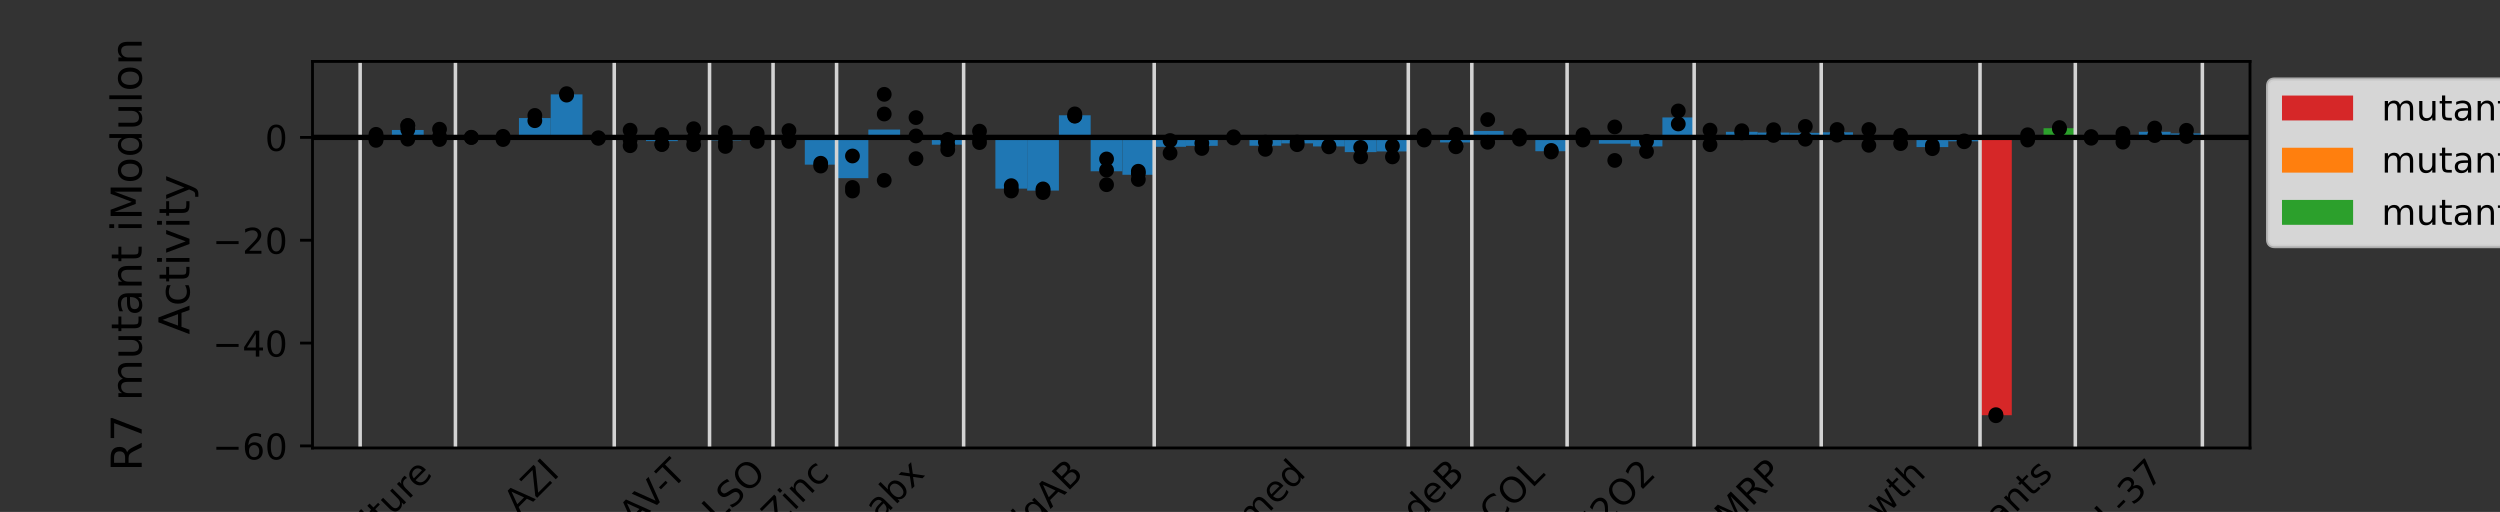 <?xml version="1.0" encoding="utf-8" standalone="no"?>
<!DOCTYPE svg PUBLIC "-//W3C//DTD SVG 1.1//EN"
  "http://www.w3.org/Graphics/SVG/1.1/DTD/svg11.dtd">
<!-- Created with matplotlib (https://matplotlib.org/) -->
<svg height="144pt" version="1.1" viewBox="0 0 703.2 144" width="703.2pt" xmlns="http://www.w3.org/2000/svg" xmlns:xlink="http://www.w3.org/1999/xlink">
 <rect x="0" y="0" width="703.2" height="144" fill="#333333" stroke="none"/>
 <defs>
  <style type="text/css">*{stroke-linecap:butt;stroke-linejoin:round;}</style>
 </defs>
 <g id="figure_1">
  <g id="patch_1">
   <path d="M 0 144 
L 703.2 144 
L 703.2 0 
L 0 0 
z
" style="fill:none;"/>
  </g>
  <g id="axes_1">
   <g id="patch_2">
    <path d="M 87.9 126 
L 632.88 126 
L 632.88 17.28 
L 87.9 17.28 
z
" style="fill:none;"/>
   </g>
   <g id="patch_3">
    <path clip-path="url(#pa590294940)" d="M 556.94 38.647 
L 565.874 38.647 
L 565.874 116.791 
L 556.94 116.791 
z
" style="fill:#d62728;"/>
   </g>
   <g id="patch_4">
    <path clip-path="url(#pa590294940)" d="M 565.874 38.647 
L 574.808 38.647 
L 574.808 38.647 
L 565.874 38.647 
z
" style="fill:#ff7f0e;"/>
   </g>
   <g id="patch_5">
    <path clip-path="url(#pa590294940)" d="M 574.808 38.647 
L 583.742 38.647 
L 583.742 36.065 
L 574.808 36.065 
z
" style="fill:#2ca02c;"/>
   </g>
   <g id="patch_6">
    <path clip-path="url(#pa590294940)" d="M 101.301 38.647 
L 110.235 38.647 
L 110.235 38.647 
L 101.301 38.647 
z
" style="fill:#1f77b4;"/>
   </g>
   <g id="patch_7">
    <path clip-path="url(#pa590294940)" d="M 110.235 38.647 
L 119.169 38.647 
L 119.169 36.559 
L 110.235 36.559 
z
" style="fill:#1f77b4;"/>
   </g>
   <g id="patch_8">
    <path clip-path="url(#pa590294940)" d="M 119.169 38.647 
L 128.103 38.647 
L 128.103 38.008 
L 119.169 38.008 
z
" style="fill:#1f77b4;"/>
   </g>
   <g id="patch_9">
    <path clip-path="url(#pa590294940)" d="M 128.103 38.647 
L 137.038 38.647 
L 137.038 38.647 
L 128.103 38.647 
z
" style="fill:#1f77b4;"/>
   </g>
   <g id="patch_10">
    <path clip-path="url(#pa590294940)" d="M 137.038 38.647 
L 145.972 38.647 
L 145.972 38.8 
L 137.038 38.8 
z
" style="fill:#1f77b4;"/>
   </g>
   <g id="patch_11">
    <path clip-path="url(#pa590294940)" d="M 145.972 38.647 
L 154.906 38.647 
L 154.906 33.208 
L 145.972 33.208 
z
" style="fill:#1f77b4;"/>
   </g>
   <g id="patch_12">
    <path clip-path="url(#pa590294940)" d="M 154.906 38.647 
L 163.84 38.647 
L 163.84 26.547 
L 154.906 26.547 
z
" style="fill:#1f77b4;"/>
   </g>
   <g id="patch_13">
    <path clip-path="url(#pa590294940)" d="M 163.84 38.647 
L 172.774 38.647 
L 172.774 38.827 
L 163.84 38.827 
z
" style="fill:#1f77b4;"/>
   </g>
   <g id="patch_14">
    <path clip-path="url(#pa590294940)" d="M 172.774 38.647 
L 181.708 38.647 
L 181.708 38.962 
L 172.774 38.962 
z
" style="fill:#1f77b4;"/>
   </g>
   <g id="patch_15">
    <path clip-path="url(#pa590294940)" d="M 181.708 38.647 
L 190.642 38.647 
L 190.642 39.693 
L 181.708 39.693 
z
" style="fill:#1f77b4;"/>
   </g>
   <g id="patch_16">
    <path clip-path="url(#pa590294940)" d="M 190.642 38.647 
L 199.576 38.647 
L 199.576 38.647 
L 190.642 38.647 
z
" style="fill:#1f77b4;"/>
   </g>
   <g id="patch_17">
    <path clip-path="url(#pa590294940)" d="M 199.576 38.647 
L 208.51 38.647 
L 208.51 39.491 
L 199.576 39.491 
z
" style="fill:#1f77b4;"/>
   </g>
   <g id="patch_18">
    <path clip-path="url(#pa590294940)" d="M 208.51 38.647 
L 217.444 38.647 
L 217.444 38.647 
L 208.51 38.647 
z
" style="fill:#1f77b4;"/>
   </g>
   <g id="patch_19">
    <path clip-path="url(#pa590294940)" d="M 217.444 38.647 
L 226.379 38.647 
L 226.379 38.647 
L 217.444 38.647 
z
" style="fill:#1f77b4;"/>
   </g>
   <g id="patch_20">
    <path clip-path="url(#pa590294940)" d="M 226.379 38.647 
L 235.313 38.647 
L 235.313 46.312 
L 226.379 46.312 
z
" style="fill:#1f77b4;"/>
   </g>
   <g id="patch_21">
    <path clip-path="url(#pa590294940)" d="M 235.313 38.647 
L 244.247 38.647 
L 244.247 50.112 
L 235.313 50.112 
z
" style="fill:#1f77b4;"/>
   </g>
   <g id="patch_22">
    <path clip-path="url(#pa590294940)" d="M 244.247 38.647 
L 253.181 38.647 
L 253.181 36.442 
L 244.247 36.442 
z
" style="fill:#1f77b4;"/>
   </g>
   <g id="patch_23">
    <path clip-path="url(#pa590294940)" d="M 253.181 38.647 
L 262.115 38.647 
L 262.115 38.647 
L 253.181 38.647 
z
" style="fill:#1f77b4;"/>
   </g>
   <g id="patch_24">
    <path clip-path="url(#pa590294940)" d="M 262.115 38.647 
L 271.049 38.647 
L 271.049 40.698 
L 262.115 40.698 
z
" style="fill:#1f77b4;"/>
   </g>
   <g id="patch_25">
    <path clip-path="url(#pa590294940)" d="M 271.049 38.647 
L 279.983 38.647 
L 279.983 38.647 
L 271.049 38.647 
z
" style="fill:#1f77b4;"/>
   </g>
   <g id="patch_26">
    <path clip-path="url(#pa590294940)" d="M 279.983 38.647 
L 288.917 38.647 
L 288.917 53.06 
L 279.983 53.06 
z
" style="fill:#1f77b4;"/>
   </g>
   <g id="patch_27">
    <path clip-path="url(#pa590294940)" d="M 288.917 38.647 
L 297.851 38.647 
L 297.851 53.605 
L 288.917 53.605 
z
" style="fill:#1f77b4;"/>
   </g>
   <g id="patch_28">
    <path clip-path="url(#pa590294940)" d="M 297.851 38.647 
L 306.785 38.647 
L 306.785 32.429 
L 297.851 32.429 
z
" style="fill:#1f77b4;"/>
   </g>
   <g id="patch_29">
    <path clip-path="url(#pa590294940)" d="M 306.785 38.647 
L 315.72 38.647 
L 315.72 48.171 
L 306.785 48.171 
z
" style="fill:#1f77b4;"/>
   </g>
   <g id="patch_30">
    <path clip-path="url(#pa590294940)" d="M 315.72 38.647 
L 324.654 38.647 
L 324.654 49.159 
L 315.72 49.159 
z
" style="fill:#1f77b4;"/>
   </g>
   <g id="patch_31">
    <path clip-path="url(#pa590294940)" d="M 324.654 38.647 
L 333.588 38.647 
L 333.588 41.29 
L 324.654 41.29 
z
" style="fill:#1f77b4;"/>
   </g>
   <g id="patch_32">
    <path clip-path="url(#pa590294940)" d="M 333.588 38.647 
L 342.522 38.647 
L 342.522 41.018 
L 333.588 41.018 
z
" style="fill:#1f77b4;"/>
   </g>
   <g id="patch_33">
    <path clip-path="url(#pa590294940)" d="M 342.522 38.647 
L 351.456 38.647 
L 351.456 38.647 
L 342.522 38.647 
z
" style="fill:#1f77b4;"/>
   </g>
   <g id="patch_34">
    <path clip-path="url(#pa590294940)" d="M 351.456 38.647 
L 360.39 38.647 
L 360.39 40.993 
L 351.456 40.993 
z
" style="fill:#1f77b4;"/>
   </g>
   <g id="patch_35">
    <path clip-path="url(#pa590294940)" d="M 360.39 38.647 
L 369.324 38.647 
L 369.324 40.326 
L 360.39 40.326 
z
" style="fill:#1f77b4;"/>
   </g>
   <g id="patch_36">
    <path clip-path="url(#pa590294940)" d="M 369.324 38.647 
L 378.258 38.647 
L 378.258 41.189 
L 369.324 41.189 
z
" style="fill:#1f77b4;"/>
   </g>
   <g id="patch_37">
    <path clip-path="url(#pa590294940)" d="M 378.258 38.647 
L 387.192 38.647 
L 387.192 42.786 
L 378.258 42.786 
z
" style="fill:#1f77b4;"/>
   </g>
   <g id="patch_38">
    <path clip-path="url(#pa590294940)" d="M 387.192 38.647 
L 396.126 38.647 
L 396.126 42.595 
L 387.192 42.595 
z
" style="fill:#1f77b4;"/>
   </g>
   <g id="patch_39">
    <path clip-path="url(#pa590294940)" d="M 396.126 38.647 
L 405.06 38.647 
L 405.06 38.647 
L 396.126 38.647 
z
" style="fill:#1f77b4;"/>
   </g>
   <g id="patch_40">
    <path clip-path="url(#pa590294940)" d="M 405.06 38.647 
L 413.995 38.647 
L 413.995 40.059 
L 405.06 40.059 
z
" style="fill:#1f77b4;"/>
   </g>
   <g id="patch_41">
    <path clip-path="url(#pa590294940)" d="M 413.995 38.647 
L 422.929 38.647 
L 422.929 36.831 
L 413.995 36.831 
z
" style="fill:#1f77b4;"/>
   </g>
   <g id="patch_42">
    <path clip-path="url(#pa590294940)" d="M 422.929 38.647 
L 431.863 38.647 
L 431.863 38.647 
L 422.929 38.647 
z
" style="fill:#1f77b4;"/>
   </g>
   <g id="patch_43">
    <path clip-path="url(#pa590294940)" d="M 431.863 38.647 
L 440.797 38.647 
L 440.797 42.534 
L 431.863 42.534 
z
" style="fill:#1f77b4;"/>
   </g>
   <g id="patch_44">
    <path clip-path="url(#pa590294940)" d="M 440.797 38.647 
L 449.731 38.647 
L 449.731 38.647 
L 440.797 38.647 
z
" style="fill:#1f77b4;"/>
   </g>
   <g id="patch_45">
    <path clip-path="url(#pa590294940)" d="M 449.731 38.647 
L 458.665 38.647 
L 458.665 40.415 
L 449.731 40.415 
z
" style="fill:#1f77b4;"/>
   </g>
   <g id="patch_46">
    <path clip-path="url(#pa590294940)" d="M 458.665 38.647 
L 467.599 38.647 
L 467.599 41.177 
L 458.665 41.177 
z
" style="fill:#1f77b4;"/>
   </g>
   <g id="patch_47">
    <path clip-path="url(#pa590294940)" d="M 467.599 38.647 
L 476.533 38.647 
L 476.533 33.036 
L 467.599 33.036 
z
" style="fill:#1f77b4;"/>
   </g>
   <g id="patch_48">
    <path clip-path="url(#pa590294940)" d="M 476.533 38.647 
L 485.467 38.647 
L 485.467 38.647 
L 476.533 38.647 
z
" style="fill:#1f77b4;"/>
   </g>
   <g id="patch_49">
    <path clip-path="url(#pa590294940)" d="M 485.467 38.647 
L 494.401 38.647 
L 494.401 37.075 
L 485.467 37.075 
z
" style="fill:#1f77b4;"/>
   </g>
   <g id="patch_50">
    <path clip-path="url(#pa590294940)" d="M 494.401 38.647 
L 503.336 38.647 
L 503.336 37.285 
L 494.401 37.285 
z
" style="fill:#1f77b4;"/>
   </g>
   <g id="patch_51">
    <path clip-path="url(#pa590294940)" d="M 503.336 38.647 
L 512.27 38.647 
L 512.27 37.363 
L 503.336 37.363 
z
" style="fill:#1f77b4;"/>
   </g>
   <g id="patch_52">
    <path clip-path="url(#pa590294940)" d="M 512.27 38.647 
L 521.204 38.647 
L 521.204 37.218 
L 512.27 37.218 
z
" style="fill:#1f77b4;"/>
   </g>
   <g id="patch_53">
    <path clip-path="url(#pa590294940)" d="M 521.204 38.647 
L 530.138 38.647 
L 530.138 38.647 
L 521.204 38.647 
z
" style="fill:#1f77b4;"/>
   </g>
   <g id="patch_54">
    <path clip-path="url(#pa590294940)" d="M 530.138 38.647 
L 539.072 38.647 
L 539.072 39.234 
L 530.138 39.234 
z
" style="fill:#1f77b4;"/>
   </g>
   <g id="patch_55">
    <path clip-path="url(#pa590294940)" d="M 539.072 38.647 
L 548.006 38.647 
L 548.006 41.367 
L 539.072 41.367 
z
" style="fill:#1f77b4;"/>
   </g>
   <g id="patch_56">
    <path clip-path="url(#pa590294940)" d="M 548.006 38.647 
L 556.94 38.647 
L 556.94 39.746 
L 548.006 39.746 
z
" style="fill:#1f77b4;"/>
   </g>
   <g id="patch_57">
    <path clip-path="url(#pa590294940)" d="M 583.742 38.647 
L 592.677 38.647 
L 592.677 38.647 
L 583.742 38.647 
z
" style="fill:#1f77b4;"/>
   </g>
   <g id="patch_58">
    <path clip-path="url(#pa590294940)" d="M 592.677 38.647 
L 601.611 38.647 
L 601.611 38.763 
L 592.677 38.763 
z
" style="fill:#1f77b4;"/>
   </g>
   <g id="patch_59">
    <path clip-path="url(#pa590294940)" d="M 601.611 38.647 
L 610.545 38.647 
L 610.545 37.07 
L 601.611 37.07 
z
" style="fill:#1f77b4;"/>
   </g>
   <g id="patch_60">
    <path clip-path="url(#pa590294940)" d="M 610.545 38.647 
L 619.479 38.647 
L 619.479 37.527 
L 610.545 37.527 
z
" style="fill:#1f77b4;"/>
   </g>
   <g id="matplotlib.axis_1"/>
   <g id="matplotlib.axis_2">
    <g id="ytick_1">
     <g id="line2d_1">
      <defs>
       <path d="M 0 0 
L -3.5 0 
" id="m9fa911ab6c" style="stroke:#000000;stroke-width:0.8;"/>
      </defs>
      <g>
       <use style="stroke:#000000;stroke-width:0.8;" x="87.9" xlink:href="#m9fa911ab6c" y="125.426"/>
      </g>
     </g>
     <g id="text_1">
      <!-- −60 -->
      <g transform="translate(59.795 129.226)scale(0.1 -0.1)">
       <defs>
        <path d="M 10.594 35.5 
L 73.188 35.5 
L 73.188 27.203 
L 10.594 27.203 
z
" id="DejaVuSans-8722"/>
        <path d="M 33.016 40.375 
Q 26.375 40.375 22.484 35.828 
Q 18.609 31.297 18.609 23.391 
Q 18.609 15.531 22.484 10.953 
Q 26.375 6.391 33.016 6.391 
Q 39.656 6.391 43.531 10.953 
Q 47.406 15.531 47.406 23.391 
Q 47.406 31.297 43.531 35.828 
Q 39.656 40.375 33.016 40.375 
z
M 52.594 71.297 
L 52.594 62.312 
Q 48.875 64.062 45.094 64.984 
Q 41.312 65.922 37.594 65.922 
Q 27.828 65.922 22.672 59.328 
Q 17.531 52.734 16.797 39.406 
Q 19.672 43.656 24.016 45.922 
Q 28.375 48.188 33.594 48.188 
Q 44.578 48.188 50.953 41.516 
Q 57.328 34.859 57.328 23.391 
Q 57.328 12.156 50.688 5.359 
Q 44.047 -1.422 33.016 -1.422 
Q 20.359 -1.422 13.672 8.266 
Q 6.984 17.969 6.984 36.375 
Q 6.984 53.656 15.188 63.938 
Q 23.391 74.219 37.203 74.219 
Q 40.922 74.219 44.703 73.484 
Q 48.484 72.75 52.594 71.297 
z
" id="DejaVuSans-54"/>
        <path d="M 31.781 66.406 
Q 24.172 66.406 20.328 58.906 
Q 16.5 51.422 16.5 36.375 
Q 16.5 21.391 20.328 13.891 
Q 24.172 6.391 31.781 6.391 
Q 39.453 6.391 43.281 13.891 
Q 47.125 21.391 47.125 36.375 
Q 47.125 51.422 43.281 58.906 
Q 39.453 66.406 31.781 66.406 
z
M 31.781 74.219 
Q 44.047 74.219 50.516 64.516 
Q 56.984 54.828 56.984 36.375 
Q 56.984 17.969 50.516 8.266 
Q 44.047 -1.422 31.781 -1.422 
Q 19.531 -1.422 13.062 8.266 
Q 6.594 17.969 6.594 36.375 
Q 6.594 54.828 13.062 64.516 
Q 19.531 74.219 31.781 74.219 
z
" id="DejaVuSans-48"/>
       </defs>
       <use xlink:href="#DejaVuSans-8722"/>
       <use x="83.789" xlink:href="#DejaVuSans-54"/>
       <use x="147.412" xlink:href="#DejaVuSans-48"/>
      </g>
     </g>
    </g>
    <g id="ytick_2">
     <g id="line2d_2">
      <g>
       <use style="stroke:#000000;stroke-width:0.8;" x="87.9" xlink:href="#m9fa911ab6c" y="96.5"/>
      </g>
     </g>
     <g id="text_2">
      <!-- −40 -->
      <g transform="translate(59.795 100.299)scale(0.1 -0.1)">
       <defs>
        <path d="M 37.797 64.312 
L 12.891 25.391 
L 37.797 25.391 
z
M 35.203 72.906 
L 47.609 72.906 
L 47.609 25.391 
L 58.016 25.391 
L 58.016 17.188 
L 47.609 17.188 
L 47.609 0 
L 37.797 0 
L 37.797 17.188 
L 4.891 17.188 
L 4.891 26.703 
z
" id="DejaVuSans-52"/>
       </defs>
       <use xlink:href="#DejaVuSans-8722"/>
       <use x="83.789" xlink:href="#DejaVuSans-52"/>
       <use x="147.412" xlink:href="#DejaVuSans-48"/>
      </g>
     </g>
    </g>
    <g id="ytick_3">
     <g id="line2d_3">
      <g>
       <use style="stroke:#000000;stroke-width:0.8;" x="87.9" xlink:href="#m9fa911ab6c" y="67.573"/>
      </g>
     </g>
     <g id="text_3">
      <!-- −20 -->
      <g transform="translate(59.795 71.373)scale(0.1 -0.1)">
       <defs>
        <path d="M 19.188 8.297 
L 53.609 8.297 
L 53.609 0 
L 7.328 0 
L 7.328 8.297 
Q 12.938 14.109 22.625 23.891 
Q 32.328 33.688 34.812 36.531 
Q 39.547 41.844 41.422 45.531 
Q 43.312 49.219 43.312 52.781 
Q 43.312 58.594 39.234 62.25 
Q 35.156 65.922 28.609 65.922 
Q 23.969 65.922 18.812 64.312 
Q 13.672 62.703 7.812 59.422 
L 7.812 69.391 
Q 13.766 71.781 18.938 73 
Q 24.125 74.219 28.422 74.219 
Q 39.75 74.219 46.484 68.547 
Q 53.219 62.891 53.219 53.422 
Q 53.219 48.922 51.531 44.891 
Q 49.859 40.875 45.406 35.406 
Q 44.188 33.984 37.641 27.219 
Q 31.109 20.453 19.188 8.297 
z
" id="DejaVuSans-50"/>
       </defs>
       <use xlink:href="#DejaVuSans-8722"/>
       <use x="83.789" xlink:href="#DejaVuSans-50"/>
       <use x="147.412" xlink:href="#DejaVuSans-48"/>
      </g>
     </g>
    </g>
    <g id="ytick_4">
     <g id="line2d_4">
      <g>
       <use style="stroke:#000000;stroke-width:0.8;" x="87.9" xlink:href="#m9fa911ab6c" y="38.647"/>
      </g>
     </g>
     <g id="text_4">
      <!-- 0 -->
      <g transform="translate(74.537 42.446)scale(0.1 -0.1)">
       <use xlink:href="#DejaVuSans-48"/>
      </g>
     </g>
    </g>
    <g id="text_5">
     <!-- R7 mutant iModulon -->
     <g transform="translate(39.862 132.538)rotate(-90)scale(0.12 -0.12)">
      <defs>
       <path d="M 44.391 34.188 
Q 47.562 33.109 50.562 29.594 
Q 53.562 26.078 56.594 19.922 
L 66.609 0 
L 56 0 
L 46.688 18.703 
Q 43.062 26.031 39.672 28.422 
Q 36.281 30.812 30.422 30.812 
L 19.672 30.812 
L 19.672 0 
L 9.812 0 
L 9.812 72.906 
L 32.078 72.906 
Q 44.578 72.906 50.734 67.672 
Q 56.891 62.453 56.891 51.906 
Q 56.891 45.016 53.688 40.469 
Q 50.484 35.938 44.391 34.188 
z
M 19.672 64.797 
L 19.672 38.922 
L 32.078 38.922 
Q 39.203 38.922 42.844 42.219 
Q 46.484 45.516 46.484 51.906 
Q 46.484 58.297 42.844 61.547 
Q 39.203 64.797 32.078 64.797 
z
" id="DejaVuSans-82"/>
       <path d="M 8.203 72.906 
L 55.078 72.906 
L 55.078 68.703 
L 28.609 0 
L 18.312 0 
L 43.219 64.594 
L 8.203 64.594 
z
" id="DejaVuSans-55"/>
       <path id="DejaVuSans-32"/>
       <path d="M 52 44.188 
Q 55.375 50.25 60.062 53.125 
Q 64.75 56 71.094 56 
Q 79.641 56 84.281 50.016 
Q 88.922 44.047 88.922 33.016 
L 88.922 0 
L 79.891 0 
L 79.891 32.719 
Q 79.891 40.578 77.094 44.375 
Q 74.312 48.188 68.609 48.188 
Q 61.625 48.188 57.562 43.547 
Q 53.516 38.922 53.516 30.906 
L 53.516 0 
L 44.484 0 
L 44.484 32.719 
Q 44.484 40.625 41.703 44.406 
Q 38.922 48.188 33.109 48.188 
Q 26.219 48.188 22.156 43.531 
Q 18.109 38.875 18.109 30.906 
L 18.109 0 
L 9.078 0 
L 9.078 54.688 
L 18.109 54.688 
L 18.109 46.188 
Q 21.188 51.219 25.484 53.609 
Q 29.781 56 35.688 56 
Q 41.656 56 45.828 52.969 
Q 50 49.953 52 44.188 
z
" id="DejaVuSans-109"/>
       <path d="M 8.5 21.578 
L 8.5 54.688 
L 17.484 54.688 
L 17.484 21.922 
Q 17.484 14.156 20.5 10.266 
Q 23.531 6.391 29.594 6.391 
Q 36.859 6.391 41.078 11.031 
Q 45.312 15.672 45.312 23.688 
L 45.312 54.688 
L 54.297 54.688 
L 54.297 0 
L 45.312 0 
L 45.312 8.406 
Q 42.047 3.422 37.719 1 
Q 33.406 -1.422 27.688 -1.422 
Q 18.266 -1.422 13.375 4.438 
Q 8.5 10.297 8.5 21.578 
z
M 31.109 56 
z
" id="DejaVuSans-117"/>
       <path d="M 18.312 70.219 
L 18.312 54.688 
L 36.812 54.688 
L 36.812 47.703 
L 18.312 47.703 
L 18.312 18.016 
Q 18.312 11.328 20.141 9.422 
Q 21.969 7.516 27.594 7.516 
L 36.812 7.516 
L 36.812 0 
L 27.594 0 
Q 17.188 0 13.234 3.875 
Q 9.281 7.766 9.281 18.016 
L 9.281 47.703 
L 2.688 47.703 
L 2.688 54.688 
L 9.281 54.688 
L 9.281 70.219 
z
" id="DejaVuSans-116"/>
       <path d="M 34.281 27.484 
Q 23.391 27.484 19.188 25 
Q 14.984 22.516 14.984 16.5 
Q 14.984 11.719 18.141 8.906 
Q 21.297 6.109 26.703 6.109 
Q 34.188 6.109 38.703 11.406 
Q 43.219 16.703 43.219 25.484 
L 43.219 27.484 
z
M 52.203 31.203 
L 52.203 0 
L 43.219 0 
L 43.219 8.297 
Q 40.141 3.328 35.547 0.953 
Q 30.953 -1.422 24.312 -1.422 
Q 15.922 -1.422 10.953 3.297 
Q 6 8.016 6 15.922 
Q 6 25.141 12.172 29.828 
Q 18.359 34.516 30.609 34.516 
L 43.219 34.516 
L 43.219 35.406 
Q 43.219 41.609 39.141 45 
Q 35.062 48.391 27.688 48.391 
Q 23 48.391 18.547 47.266 
Q 14.109 46.141 10.016 43.891 
L 10.016 52.203 
Q 14.938 54.109 19.578 55.047 
Q 24.219 56 28.609 56 
Q 40.484 56 46.344 49.844 
Q 52.203 43.703 52.203 31.203 
z
" id="DejaVuSans-97"/>
       <path d="M 54.891 33.016 
L 54.891 0 
L 45.906 0 
L 45.906 32.719 
Q 45.906 40.484 42.875 44.328 
Q 39.844 48.188 33.797 48.188 
Q 26.516 48.188 22.312 43.547 
Q 18.109 38.922 18.109 30.906 
L 18.109 0 
L 9.078 0 
L 9.078 54.688 
L 18.109 54.688 
L 18.109 46.188 
Q 21.344 51.125 25.703 53.562 
Q 30.078 56 35.797 56 
Q 45.219 56 50.047 50.172 
Q 54.891 44.344 54.891 33.016 
z
" id="DejaVuSans-110"/>
       <path d="M 9.422 54.688 
L 18.406 54.688 
L 18.406 0 
L 9.422 0 
z
M 9.422 75.984 
L 18.406 75.984 
L 18.406 64.594 
L 9.422 64.594 
z
" id="DejaVuSans-105"/>
       <path d="M 9.812 72.906 
L 24.516 72.906 
L 43.109 23.297 
L 61.812 72.906 
L 76.516 72.906 
L 76.516 0 
L 66.891 0 
L 66.891 64.016 
L 48.094 14.016 
L 38.188 14.016 
L 19.391 64.016 
L 19.391 0 
L 9.812 0 
z
" id="DejaVuSans-77"/>
       <path d="M 30.609 48.391 
Q 23.391 48.391 19.188 42.75 
Q 14.984 37.109 14.984 27.297 
Q 14.984 17.484 19.156 11.844 
Q 23.344 6.203 30.609 6.203 
Q 37.797 6.203 41.984 11.859 
Q 46.188 17.531 46.188 27.297 
Q 46.188 37.016 41.984 42.703 
Q 37.797 48.391 30.609 48.391 
z
M 30.609 56 
Q 42.328 56 49.016 48.375 
Q 55.719 40.766 55.719 27.297 
Q 55.719 13.875 49.016 6.219 
Q 42.328 -1.422 30.609 -1.422 
Q 18.844 -1.422 12.172 6.219 
Q 5.516 13.875 5.516 27.297 
Q 5.516 40.766 12.172 48.375 
Q 18.844 56 30.609 56 
z
" id="DejaVuSans-111"/>
       <path d="M 45.406 46.391 
L 45.406 75.984 
L 54.391 75.984 
L 54.391 0 
L 45.406 0 
L 45.406 8.203 
Q 42.578 3.328 38.25 0.953 
Q 33.938 -1.422 27.875 -1.422 
Q 17.969 -1.422 11.734 6.484 
Q 5.516 14.406 5.516 27.297 
Q 5.516 40.188 11.734 48.094 
Q 17.969 56 27.875 56 
Q 33.938 56 38.25 53.625 
Q 42.578 51.266 45.406 46.391 
z
M 14.797 27.297 
Q 14.797 17.391 18.875 11.75 
Q 22.953 6.109 30.078 6.109 
Q 37.203 6.109 41.297 11.75 
Q 45.406 17.391 45.406 27.297 
Q 45.406 37.203 41.297 42.844 
Q 37.203 48.484 30.078 48.484 
Q 22.953 48.484 18.875 42.844 
Q 14.797 37.203 14.797 27.297 
z
" id="DejaVuSans-100"/>
       <path d="M 9.422 75.984 
L 18.406 75.984 
L 18.406 0 
L 9.422 0 
z
" id="DejaVuSans-108"/>
      </defs>
      <use xlink:href="#DejaVuSans-82"/>
      <use x="69.482" xlink:href="#DejaVuSans-55"/>
      <use x="133.105" xlink:href="#DejaVuSans-32"/>
      <use x="164.893" xlink:href="#DejaVuSans-109"/>
      <use x="262.305" xlink:href="#DejaVuSans-117"/>
      <use x="325.684" xlink:href="#DejaVuSans-116"/>
      <use x="364.893" xlink:href="#DejaVuSans-97"/>
      <use x="426.172" xlink:href="#DejaVuSans-110"/>
      <use x="489.551" xlink:href="#DejaVuSans-116"/>
      <use x="528.76" xlink:href="#DejaVuSans-32"/>
      <use x="560.547" xlink:href="#DejaVuSans-105"/>
      <use x="588.33" xlink:href="#DejaVuSans-77"/>
      <use x="674.609" xlink:href="#DejaVuSans-111"/>
      <use x="735.791" xlink:href="#DejaVuSans-100"/>
      <use x="799.268" xlink:href="#DejaVuSans-117"/>
      <use x="862.646" xlink:href="#DejaVuSans-108"/>
      <use x="890.43" xlink:href="#DejaVuSans-111"/>
      <use x="951.611" xlink:href="#DejaVuSans-110"/>
     </g>
     <!-- Activity -->
     <g transform="translate(53.3 94.079)rotate(-90)scale(0.12 -0.12)">
      <defs>
       <path d="M 34.188 63.188 
L 20.797 26.906 
L 47.609 26.906 
z
M 28.609 72.906 
L 39.797 72.906 
L 67.578 0 
L 57.328 0 
L 50.688 18.703 
L 17.828 18.703 
L 11.188 0 
L 0.781 0 
z
" id="DejaVuSans-65"/>
       <path d="M 48.781 52.594 
L 48.781 44.188 
Q 44.969 46.297 41.141 47.344 
Q 37.312 48.391 33.406 48.391 
Q 24.656 48.391 19.812 42.844 
Q 14.984 37.312 14.984 27.297 
Q 14.984 17.281 19.812 11.734 
Q 24.656 6.203 33.406 6.203 
Q 37.312 6.203 41.141 7.25 
Q 44.969 8.297 48.781 10.406 
L 48.781 2.094 
Q 45.016 0.344 40.984 -0.531 
Q 36.969 -1.422 32.422 -1.422 
Q 20.062 -1.422 12.781 6.344 
Q 5.516 14.109 5.516 27.297 
Q 5.516 40.672 12.859 48.328 
Q 20.219 56 33.016 56 
Q 37.156 56 41.109 55.141 
Q 45.062 54.297 48.781 52.594 
z
" id="DejaVuSans-99"/>
       <path d="M 2.984 54.688 
L 12.5 54.688 
L 29.594 8.797 
L 46.688 54.688 
L 56.203 54.688 
L 35.688 0 
L 23.484 0 
z
" id="DejaVuSans-118"/>
       <path d="M 32.172 -5.078 
Q 28.375 -14.844 24.75 -17.812 
Q 21.141 -20.797 15.094 -20.797 
L 7.906 -20.797 
L 7.906 -13.281 
L 13.188 -13.281 
Q 16.891 -13.281 18.938 -11.516 
Q 21 -9.766 23.484 -3.219 
L 25.094 0.875 
L 2.984 54.688 
L 12.5 54.688 
L 29.594 11.922 
L 46.688 54.688 
L 56.203 54.688 
z
" id="DejaVuSans-121"/>
      </defs>
      <use xlink:href="#DejaVuSans-65"/>
      <use x="66.658" xlink:href="#DejaVuSans-99"/>
      <use x="121.639" xlink:href="#DejaVuSans-116"/>
      <use x="160.848" xlink:href="#DejaVuSans-105"/>
      <use x="188.631" xlink:href="#DejaVuSans-118"/>
      <use x="247.811" xlink:href="#DejaVuSans-105"/>
      <use x="275.594" xlink:href="#DejaVuSans-116"/>
      <use x="314.803" xlink:href="#DejaVuSans-121"/>
     </g>
    </g>
   </g>
   <g id="PathCollection_1">
    <defs>
     <path d="M 0 1.581 
C 0.419 1.581 0.822 1.415 1.118 1.118 
C 1.415 0.822 1.581 0.419 1.581 0 
C 1.581 -0.419 1.415 -0.822 1.118 -1.118 
C 0.822 -1.415 0.419 -1.581 0 -1.581 
C -0.419 -1.581 -0.822 -1.415 -1.118 -1.118 
C -1.415 -0.822 -1.581 -0.419 -1.581 0 
C -1.581 0.419 -1.415 0.822 -1.118 1.118 
C -0.822 1.415 -0.419 1.581 0 1.581 
z
" id="m96ab5f2c1c" style="stroke:#000000;"/>
    </defs>
    <g clip-path="url(#pa590294940)">
     <use style="stroke:#000000;" x="105.768" xlink:href="#m96ab5f2c1c" y="39.48"/>
     <use style="stroke:#000000;" x="105.768" xlink:href="#m96ab5f2c1c" y="38.29"/>
     <use style="stroke:#000000;" x="105.768" xlink:href="#m96ab5f2c1c" y="39.032"/>
     <use style="stroke:#000000;" x="105.768" xlink:href="#m96ab5f2c1c" y="37.785"/>
     <use style="stroke:#000000;" x="114.702" xlink:href="#m96ab5f2c1c" y="35.312"/>
     <use style="stroke:#000000;" x="114.702" xlink:href="#m96ab5f2c1c" y="35.338"/>
     <use style="stroke:#000000;" x="114.702" xlink:href="#m96ab5f2c1c" y="39.136"/>
     <use style="stroke:#000000;" x="114.702" xlink:href="#m96ab5f2c1c" y="36.45"/>
     <use style="stroke:#000000;" x="123.636" xlink:href="#m96ab5f2c1c" y="39.244"/>
     <use style="stroke:#000000;" x="123.636" xlink:href="#m96ab5f2c1c" y="38.44"/>
     <use style="stroke:#000000;" x="123.636" xlink:href="#m96ab5f2c1c" y="36.34"/>
     <use style="stroke:#000000;" x="132.57" xlink:href="#m96ab5f2c1c" y="38.692"/>
     <use style="stroke:#000000;" x="132.57" xlink:href="#m96ab5f2c1c" y="38.602"/>
     <use style="stroke:#000000;" x="141.505" xlink:href="#m96ab5f2c1c" y="38.351"/>
     <use style="stroke:#000000;" x="141.505" xlink:href="#m96ab5f2c1c" y="39.25"/>
     <use style="stroke:#000000;" x="150.439" xlink:href="#m96ab5f2c1c" y="32.468"/>
     <use style="stroke:#000000;" x="150.439" xlink:href="#m96ab5f2c1c" y="33.948"/>
     <use style="stroke:#000000;" x="159.373" xlink:href="#m96ab5f2c1c" y="26.34"/>
     <use style="stroke:#000000;" x="159.373" xlink:href="#m96ab5f2c1c" y="26.754"/>
     <use style="stroke:#000000;" x="168.307" xlink:href="#m96ab5f2c1c" y="38.914"/>
     <use style="stroke:#000000;" x="168.307" xlink:href="#m96ab5f2c1c" y="38.739"/>
     <use style="stroke:#000000;" x="177.241" xlink:href="#m96ab5f2c1c" y="40.986"/>
     <use style="stroke:#000000;" x="177.241" xlink:href="#m96ab5f2c1c" y="36.616"/>
     <use style="stroke:#000000;" x="177.241" xlink:href="#m96ab5f2c1c" y="39.283"/>
     <use style="stroke:#000000;" x="186.175" xlink:href="#m96ab5f2c1c" y="37.846"/>
     <use style="stroke:#000000;" x="186.175" xlink:href="#m96ab5f2c1c" y="40.585"/>
     <use style="stroke:#000000;" x="186.175" xlink:href="#m96ab5f2c1c" y="40.647"/>
     <use style="stroke:#000000;" x="195.109" xlink:href="#m96ab5f2c1c" y="36.202"/>
     <use style="stroke:#000000;" x="195.109" xlink:href="#m96ab5f2c1c" y="39.045"/>
     <use style="stroke:#000000;" x="195.109" xlink:href="#m96ab5f2c1c" y="40.694"/>
     <use style="stroke:#000000;" x="204.043" xlink:href="#m96ab5f2c1c" y="40.006"/>
     <use style="stroke:#000000;" x="204.043" xlink:href="#m96ab5f2c1c" y="41.195"/>
     <use style="stroke:#000000;" x="204.043" xlink:href="#m96ab5f2c1c" y="37.273"/>
     <use style="stroke:#000000;" x="212.977" xlink:href="#m96ab5f2c1c" y="39.771"/>
     <use style="stroke:#000000;" x="212.977" xlink:href="#m96ab5f2c1c" y="37.517"/>
     <use style="stroke:#000000;" x="212.977" xlink:href="#m96ab5f2c1c" y="38.653"/>
     <use style="stroke:#000000;" x="221.911" xlink:href="#m96ab5f2c1c" y="39.774"/>
     <use style="stroke:#000000;" x="221.911" xlink:href="#m96ab5f2c1c" y="39.438"/>
     <use style="stroke:#000000;" x="221.911" xlink:href="#m96ab5f2c1c" y="36.728"/>
     <use style="stroke:#000000;" x="230.846" xlink:href="#m96ab5f2c1c" y="45.918"/>
     <use style="stroke:#000000;" x="230.846" xlink:href="#m96ab5f2c1c" y="46.706"/>
     <use style="stroke:#000000;" x="239.78" xlink:href="#m96ab5f2c1c" y="43.875"/>
     <use style="stroke:#000000;" x="239.78" xlink:href="#m96ab5f2c1c" y="53.733"/>
     <use style="stroke:#000000;" x="239.78" xlink:href="#m96ab5f2c1c" y="52.729"/>
     <use style="stroke:#000000;" x="248.714" xlink:href="#m96ab5f2c1c" y="50.725"/>
     <use style="stroke:#000000;" x="248.714" xlink:href="#m96ab5f2c1c" y="32.069"/>
     <use style="stroke:#000000;" x="248.714" xlink:href="#m96ab5f2c1c" y="26.534"/>
     <use style="stroke:#000000;" x="257.648" xlink:href="#m96ab5f2c1c" y="44.627"/>
     <use style="stroke:#000000;" x="257.648" xlink:href="#m96ab5f2c1c" y="38.237"/>
     <use style="stroke:#000000;" x="257.648" xlink:href="#m96ab5f2c1c" y="33.077"/>
     <use style="stroke:#000000;" x="266.582" xlink:href="#m96ab5f2c1c" y="42.094"/>
     <use style="stroke:#000000;" x="266.582" xlink:href="#m96ab5f2c1c" y="40.785"/>
     <use style="stroke:#000000;" x="266.582" xlink:href="#m96ab5f2c1c" y="39.215"/>
     <use style="stroke:#000000;" x="275.516" xlink:href="#m96ab5f2c1c" y="36.891"/>
     <use style="stroke:#000000;" x="275.516" xlink:href="#m96ab5f2c1c" y="38.942"/>
     <use style="stroke:#000000;" x="275.516" xlink:href="#m96ab5f2c1c" y="40.108"/>
     <use style="stroke:#000000;" x="284.45" xlink:href="#m96ab5f2c1c" y="53.231"/>
     <use style="stroke:#000000;" x="284.45" xlink:href="#m96ab5f2c1c" y="52.221"/>
     <use style="stroke:#000000;" x="284.45" xlink:href="#m96ab5f2c1c" y="53.73"/>
     <use style="stroke:#000000;" x="293.384" xlink:href="#m96ab5f2c1c" y="53.135"/>
     <use style="stroke:#000000;" x="293.384" xlink:href="#m96ab5f2c1c" y="53.505"/>
     <use style="stroke:#000000;" x="293.384" xlink:href="#m96ab5f2c1c" y="54.175"/>
     <use style="stroke:#000000;" x="302.318" xlink:href="#m96ab5f2c1c" y="32.582"/>
     <use style="stroke:#000000;" x="302.318" xlink:href="#m96ab5f2c1c" y="32.671"/>
     <use style="stroke:#000000;" x="302.318" xlink:href="#m96ab5f2c1c" y="32.034"/>
     <use style="stroke:#000000;" x="311.252" xlink:href="#m96ab5f2c1c" y="51.952"/>
     <use style="stroke:#000000;" x="311.252" xlink:href="#m96ab5f2c1c" y="44.712"/>
     <use style="stroke:#000000;" x="311.252" xlink:href="#m96ab5f2c1c" y="47.85"/>
     <use style="stroke:#000000;" x="320.187" xlink:href="#m96ab5f2c1c" y="48.825"/>
     <use style="stroke:#000000;" x="320.187" xlink:href="#m96ab5f2c1c" y="48.167"/>
     <use style="stroke:#000000;" x="320.187" xlink:href="#m96ab5f2c1c" y="50.484"/>
     <use style="stroke:#000000;" x="329.121" xlink:href="#m96ab5f2c1c" y="39.525"/>
     <use style="stroke:#000000;" x="329.121" xlink:href="#m96ab5f2c1c" y="43.055"/>
     <use style="stroke:#000000;" x="338.055" xlink:href="#m96ab5f2c1c" y="40.273"/>
     <use style="stroke:#000000;" x="338.055" xlink:href="#m96ab5f2c1c" y="41.762"/>
     <use style="stroke:#000000;" x="346.989" xlink:href="#m96ab5f2c1c" y="38.82"/>
     <use style="stroke:#000000;" x="346.989" xlink:href="#m96ab5f2c1c" y="38.473"/>
     <use style="stroke:#000000;" x="355.923" xlink:href="#m96ab5f2c1c" y="42.013"/>
     <use style="stroke:#000000;" x="355.923" xlink:href="#m96ab5f2c1c" y="39.973"/>
     <use style="stroke:#000000;" x="364.857" xlink:href="#m96ab5f2c1c" y="39.959"/>
     <use style="stroke:#000000;" x="364.857" xlink:href="#m96ab5f2c1c" y="40.694"/>
     <use style="stroke:#000000;" x="373.791" xlink:href="#m96ab5f2c1c" y="41.063"/>
     <use style="stroke:#000000;" x="373.791" xlink:href="#m96ab5f2c1c" y="41.314"/>
     <use style="stroke:#000000;" x="382.725" xlink:href="#m96ab5f2c1c" y="41.457"/>
     <use style="stroke:#000000;" x="382.725" xlink:href="#m96ab5f2c1c" y="44.114"/>
     <use style="stroke:#000000;" x="391.659" xlink:href="#m96ab5f2c1c" y="41.058"/>
     <use style="stroke:#000000;" x="391.659" xlink:href="#m96ab5f2c1c" y="44.131"/>
     <use style="stroke:#000000;" x="400.593" xlink:href="#m96ab5f2c1c" y="39.391"/>
     <use style="stroke:#000000;" x="400.593" xlink:href="#m96ab5f2c1c" y="38.408"/>
     <use style="stroke:#000000;" x="400.593" xlink:href="#m96ab5f2c1c" y="38.142"/>
     <use style="stroke:#000000;" x="409.528" xlink:href="#m96ab5f2c1c" y="37.789"/>
     <use style="stroke:#000000;" x="409.528" xlink:href="#m96ab5f2c1c" y="41.292"/>
     <use style="stroke:#000000;" x="409.528" xlink:href="#m96ab5f2c1c" y="41.096"/>
     <use style="stroke:#000000;" x="418.462" xlink:href="#m96ab5f2c1c" y="40.029"/>
     <use style="stroke:#000000;" x="418.462" xlink:href="#m96ab5f2c1c" y="33.634"/>
     <use style="stroke:#000000;" x="427.396" xlink:href="#m96ab5f2c1c" y="38.159"/>
     <use style="stroke:#000000;" x="427.396" xlink:href="#m96ab5f2c1c" y="39.134"/>
     <use style="stroke:#000000;" x="436.33" xlink:href="#m96ab5f2c1c" y="42.313"/>
     <use style="stroke:#000000;" x="436.33" xlink:href="#m96ab5f2c1c" y="42.756"/>
     <use style="stroke:#000000;" x="445.264" xlink:href="#m96ab5f2c1c" y="39.392"/>
     <use style="stroke:#000000;" x="445.264" xlink:href="#m96ab5f2c1c" y="37.902"/>
     <use style="stroke:#000000;" x="454.198" xlink:href="#m96ab5f2c1c" y="45.126"/>
     <use style="stroke:#000000;" x="454.198" xlink:href="#m96ab5f2c1c" y="35.703"/>
     <use style="stroke:#000000;" x="463.132" xlink:href="#m96ab5f2c1c" y="42.613"/>
     <use style="stroke:#000000;" x="463.132" xlink:href="#m96ab5f2c1c" y="39.741"/>
     <use style="stroke:#000000;" x="472.066" xlink:href="#m96ab5f2c1c" y="34.868"/>
     <use style="stroke:#000000;" x="472.066" xlink:href="#m96ab5f2c1c" y="31.204"/>
     <use style="stroke:#000000;" x="481" xlink:href="#m96ab5f2c1c" y="40.694"/>
     <use style="stroke:#000000;" x="481" xlink:href="#m96ab5f2c1c" y="36.6"/>
     <use style="stroke:#000000;" x="489.934" xlink:href="#m96ab5f2c1c" y="36.765"/>
     <use style="stroke:#000000;" x="489.934" xlink:href="#m96ab5f2c1c" y="37.384"/>
     <use style="stroke:#000000;" x="498.869" xlink:href="#m96ab5f2c1c" y="36.478"/>
     <use style="stroke:#000000;" x="498.869" xlink:href="#m96ab5f2c1c" y="38.091"/>
     <use style="stroke:#000000;" x="507.803" xlink:href="#m96ab5f2c1c" y="39.164"/>
     <use style="stroke:#000000;" x="507.803" xlink:href="#m96ab5f2c1c" y="35.561"/>
     <use style="stroke:#000000;" x="516.737" xlink:href="#m96ab5f2c1c" y="38.017"/>
     <use style="stroke:#000000;" x="516.737" xlink:href="#m96ab5f2c1c" y="36.419"/>
     <use style="stroke:#000000;" x="525.671" xlink:href="#m96ab5f2c1c" y="36.422"/>
     <use style="stroke:#000000;" x="525.671" xlink:href="#m96ab5f2c1c" y="40.871"/>
     <use style="stroke:#000000;" x="534.605" xlink:href="#m96ab5f2c1c" y="40.387"/>
     <use style="stroke:#000000;" x="534.605" xlink:href="#m96ab5f2c1c" y="38.082"/>
     <use style="stroke:#000000;" x="543.539" xlink:href="#m96ab5f2c1c" y="40.918"/>
     <use style="stroke:#000000;" x="543.539" xlink:href="#m96ab5f2c1c" y="41.816"/>
     <use style="stroke:#000000;" x="552.473" xlink:href="#m96ab5f2c1c" y="39.875"/>
     <use style="stroke:#000000;" x="552.473" xlink:href="#m96ab5f2c1c" y="39.617"/>
     <use style="stroke:#000000;" x="561.407" xlink:href="#m96ab5f2c1c" y="116.641"/>
     <use style="stroke:#000000;" x="561.407" xlink:href="#m96ab5f2c1c" y="116.94"/>
     <use style="stroke:#000000;" x="570.341" xlink:href="#m96ab5f2c1c" y="39.392"/>
     <use style="stroke:#000000;" x="570.341" xlink:href="#m96ab5f2c1c" y="37.902"/>
     <use style="stroke:#000000;" x="579.275" xlink:href="#m96ab5f2c1c" y="36.251"/>
     <use style="stroke:#000000;" x="579.275" xlink:href="#m96ab5f2c1c" y="35.879"/>
     <use style="stroke:#000000;" x="588.21" xlink:href="#m96ab5f2c1c" y="38.885"/>
     <use style="stroke:#000000;" x="588.21" xlink:href="#m96ab5f2c1c" y="38.409"/>
     <use style="stroke:#000000;" x="597.144" xlink:href="#m96ab5f2c1c" y="39.987"/>
     <use style="stroke:#000000;" x="597.144" xlink:href="#m96ab5f2c1c" y="37.538"/>
     <use style="stroke:#000000;" x="606.078" xlink:href="#m96ab5f2c1c" y="36.01"/>
     <use style="stroke:#000000;" x="606.078" xlink:href="#m96ab5f2c1c" y="38.13"/>
     <use style="stroke:#000000;" x="615.012" xlink:href="#m96ab5f2c1c" y="38.401"/>
     <use style="stroke:#000000;" x="615.012" xlink:href="#m96ab5f2c1c" y="36.652"/>
    </g>
   </g>
   <g id="LineCollection_1">
    <path clip-path="url(#pa590294940)" d="M 101.301 126 
L 101.301 17.28 
" style="fill:none;stroke:#d3d3d3;"/>
    <path clip-path="url(#pa590294940)" d="M 128.103 126 
L 128.103 17.28 
" style="fill:none;stroke:#d3d3d3;"/>
    <path clip-path="url(#pa590294940)" d="M 172.774 126 
L 172.774 17.28 
" style="fill:none;stroke:#d3d3d3;"/>
    <path clip-path="url(#pa590294940)" d="M 199.576 126 
L 199.576 17.28 
" style="fill:none;stroke:#d3d3d3;"/>
    <path clip-path="url(#pa590294940)" d="M 217.444 126 
L 217.444 17.28 
" style="fill:none;stroke:#d3d3d3;"/>
    <path clip-path="url(#pa590294940)" d="M 235.313 126 
L 235.313 17.28 
" style="fill:none;stroke:#d3d3d3;"/>
    <path clip-path="url(#pa590294940)" d="M 271.049 126 
L 271.049 17.28 
" style="fill:none;stroke:#d3d3d3;"/>
    <path clip-path="url(#pa590294940)" d="M 324.654 126 
L 324.654 17.28 
" style="fill:none;stroke:#d3d3d3;"/>
    <path clip-path="url(#pa590294940)" d="M 396.126 126 
L 396.126 17.28 
" style="fill:none;stroke:#d3d3d3;"/>
    <path clip-path="url(#pa590294940)" d="M 413.995 126 
L 413.995 17.28 
" style="fill:none;stroke:#d3d3d3;"/>
    <path clip-path="url(#pa590294940)" d="M 440.797 126 
L 440.797 17.28 
" style="fill:none;stroke:#d3d3d3;"/>
    <path clip-path="url(#pa590294940)" d="M 476.533 126 
L 476.533 17.28 
" style="fill:none;stroke:#d3d3d3;"/>
    <path clip-path="url(#pa590294940)" d="M 512.27 126 
L 512.27 17.28 
" style="fill:none;stroke:#d3d3d3;"/>
    <path clip-path="url(#pa590294940)" d="M 556.94 126 
L 556.94 17.28 
" style="fill:none;stroke:#d3d3d3;"/>
    <path clip-path="url(#pa590294940)" d="M 583.742 126 
L 583.742 17.28 
" style="fill:none;stroke:#d3d3d3;"/>
    <path clip-path="url(#pa590294940)" d="M 619.479 126 
L 619.479 17.28 
" style="fill:none;stroke:#d3d3d3;"/>
   </g>
   <g id="LineCollection_2">
    <path clip-path="url(#pa590294940)" d="M 87.9 38.647 
L 632.88 38.647 
" style="fill:none;stroke:#000000;stroke-width:1.5;"/>
   </g>
   <g id="patch_61">
    <path d="M 87.9 126 
L 87.9 17.28 
" style="fill:none;stroke:#000000;stroke-linecap:square;stroke-linejoin:miter;stroke-width:0.8;"/>
   </g>
   <g id="patch_62">
    <path d="M 632.88 126 
L 632.88 17.28 
" style="fill:none;stroke:#000000;stroke-linecap:square;stroke-linejoin:miter;stroke-width:0.8;"/>
   </g>
   <g id="patch_63">
    <path d="M 87.9 126 
L 632.88 126 
" style="fill:none;stroke:#000000;stroke-linecap:square;stroke-linejoin:miter;stroke-width:0.8;"/>
   </g>
   <g id="patch_64">
    <path d="M 87.9 17.28 
L 632.88 17.28 
" style="fill:none;stroke:#000000;stroke-linecap:square;stroke-linejoin:miter;stroke-width:0.8;"/>
   </g>
   <g id="text_6">
    <!-- AB0057_PGcoculture -->
    <g transform="translate(48.106 207.41)rotate(-45)scale(0.1 -0.1)">
     <defs>
      <path d="M 19.672 34.812 
L 19.672 8.109 
L 35.5 8.109 
Q 43.453 8.109 47.281 11.406 
Q 51.125 14.703 51.125 21.484 
Q 51.125 28.328 47.281 31.562 
Q 43.453 34.812 35.5 34.812 
z
M 19.672 64.797 
L 19.672 42.828 
L 34.281 42.828 
Q 41.5 42.828 45.031 45.531 
Q 48.578 48.25 48.578 53.812 
Q 48.578 59.328 45.031 62.062 
Q 41.5 64.797 34.281 64.797 
z
M 9.812 72.906 
L 35.016 72.906 
Q 46.297 72.906 52.391 68.219 
Q 58.5 63.531 58.5 54.891 
Q 58.5 48.188 55.375 44.234 
Q 52.25 40.281 46.188 39.312 
Q 53.469 37.75 57.5 32.781 
Q 61.531 27.828 61.531 20.406 
Q 61.531 10.641 54.891 5.312 
Q 48.25 0 35.984 0 
L 9.812 0 
z
" id="DejaVuSans-66"/>
      <path d="M 10.797 72.906 
L 49.516 72.906 
L 49.516 64.594 
L 19.828 64.594 
L 19.828 46.734 
Q 21.969 47.469 24.109 47.828 
Q 26.266 48.188 28.422 48.188 
Q 40.625 48.188 47.75 41.5 
Q 54.891 34.812 54.891 23.391 
Q 54.891 11.625 47.562 5.094 
Q 40.234 -1.422 26.906 -1.422 
Q 22.312 -1.422 17.547 -0.641 
Q 12.797 0.141 7.719 1.703 
L 7.719 11.625 
Q 12.109 9.234 16.797 8.062 
Q 21.484 6.891 26.703 6.891 
Q 35.156 6.891 40.078 11.328 
Q 45.016 15.766 45.016 23.391 
Q 45.016 31 40.078 35.438 
Q 35.156 39.891 26.703 39.891 
Q 22.75 39.891 18.812 39.016 
Q 14.891 38.141 10.797 36.281 
z
" id="DejaVuSans-53"/>
      <path d="M 50.984 -16.609 
L 50.984 -23.578 
L -0.984 -23.578 
L -0.984 -16.609 
z
" id="DejaVuSans-95"/>
      <path d="M 19.672 64.797 
L 19.672 37.406 
L 32.078 37.406 
Q 38.969 37.406 42.719 40.969 
Q 46.484 44.531 46.484 51.125 
Q 46.484 57.672 42.719 61.234 
Q 38.969 64.797 32.078 64.797 
z
M 9.812 72.906 
L 32.078 72.906 
Q 44.344 72.906 50.609 67.359 
Q 56.891 61.812 56.891 51.125 
Q 56.891 40.328 50.609 34.812 
Q 44.344 29.297 32.078 29.297 
L 19.672 29.297 
L 19.672 0 
L 9.812 0 
z
" id="DejaVuSans-80"/>
      <path d="M 59.516 10.406 
L 59.516 29.984 
L 43.406 29.984 
L 43.406 38.094 
L 69.281 38.094 
L 69.281 6.781 
Q 63.578 2.734 56.688 0.656 
Q 49.812 -1.422 42 -1.422 
Q 24.906 -1.422 15.25 8.562 
Q 5.609 18.562 5.609 36.375 
Q 5.609 54.25 15.25 64.234 
Q 24.906 74.219 42 74.219 
Q 49.125 74.219 55.547 72.453 
Q 61.969 70.703 67.391 67.281 
L 67.391 56.781 
Q 61.922 61.422 55.766 63.766 
Q 49.609 66.109 42.828 66.109 
Q 29.438 66.109 22.719 58.641 
Q 16.016 51.172 16.016 36.375 
Q 16.016 21.625 22.719 14.156 
Q 29.438 6.688 42.828 6.688 
Q 48.047 6.688 52.141 7.594 
Q 56.25 8.5 59.516 10.406 
z
" id="DejaVuSans-71"/>
      <path d="M 41.109 46.297 
Q 39.594 47.172 37.812 47.578 
Q 36.031 48 33.891 48 
Q 26.266 48 22.188 43.047 
Q 18.109 38.094 18.109 28.812 
L 18.109 0 
L 9.078 0 
L 9.078 54.688 
L 18.109 54.688 
L 18.109 46.188 
Q 20.953 51.172 25.484 53.578 
Q 30.031 56 36.531 56 
Q 37.453 56 38.578 55.875 
Q 39.703 55.766 41.062 55.516 
z
" id="DejaVuSans-114"/>
      <path d="M 56.203 29.594 
L 56.203 25.203 
L 14.891 25.203 
Q 15.484 15.922 20.484 11.062 
Q 25.484 6.203 34.422 6.203 
Q 39.594 6.203 44.453 7.469 
Q 49.312 8.734 54.109 11.281 
L 54.109 2.781 
Q 49.266 0.734 44.188 -0.344 
Q 39.109 -1.422 33.891 -1.422 
Q 20.797 -1.422 13.156 6.188 
Q 5.516 13.812 5.516 26.812 
Q 5.516 40.234 12.766 48.109 
Q 20.016 56 32.328 56 
Q 43.359 56 49.781 48.891 
Q 56.203 41.797 56.203 29.594 
z
M 47.219 32.234 
Q 47.125 39.594 43.094 43.984 
Q 39.062 48.391 32.422 48.391 
Q 24.906 48.391 20.391 44.141 
Q 15.875 39.891 15.188 32.172 
z
" id="DejaVuSans-101"/>
     </defs>
     <use xlink:href="#DejaVuSans-65"/>
     <use x="68.408" xlink:href="#DejaVuSans-66"/>
     <use x="137.012" xlink:href="#DejaVuSans-48"/>
     <use x="200.635" xlink:href="#DejaVuSans-48"/>
     <use x="264.258" xlink:href="#DejaVuSans-53"/>
     <use x="327.881" xlink:href="#DejaVuSans-55"/>
     <use x="391.504" xlink:href="#DejaVuSans-95"/>
     <use x="441.504" xlink:href="#DejaVuSans-80"/>
     <use x="501.807" xlink:href="#DejaVuSans-71"/>
     <use x="579.297" xlink:href="#DejaVuSans-99"/>
     <use x="634.277" xlink:href="#DejaVuSans-111"/>
     <use x="695.459" xlink:href="#DejaVuSans-99"/>
     <use x="750.439" xlink:href="#DejaVuSans-117"/>
     <use x="813.818" xlink:href="#DejaVuSans-108"/>
     <use x="841.602" xlink:href="#DejaVuSans-116"/>
     <use x="880.811" xlink:href="#DejaVuSans-117"/>
     <use x="944.189" xlink:href="#DejaVuSans-114"/>
     <use x="983.053" xlink:href="#DejaVuSans-101"/>
    </g>
   </g>
   <g id="text_7">
    <!-- AB5075_AZI -->
    <g transform="translate(114.719 176.409)rotate(-45)scale(0.1 -0.1)">
     <defs>
      <path d="M 5.609 72.906 
L 62.891 72.906 
L 62.891 65.375 
L 16.797 8.297 
L 64.016 8.297 
L 64.016 0 
L 4.5 0 
L 4.5 7.516 
L 50.594 64.594 
L 5.609 64.594 
z
" id="DejaVuSans-90"/>
      <path d="M 9.812 72.906 
L 19.672 72.906 
L 19.672 0 
L 9.812 0 
z
" id="DejaVuSans-73"/>
     </defs>
     <use xlink:href="#DejaVuSans-65"/>
     <use x="68.408" xlink:href="#DejaVuSans-66"/>
     <use x="137.012" xlink:href="#DejaVuSans-53"/>
     <use x="200.635" xlink:href="#DejaVuSans-48"/>
     <use x="264.258" xlink:href="#DejaVuSans-55"/>
     <use x="327.881" xlink:href="#DejaVuSans-53"/>
     <use x="391.504" xlink:href="#DejaVuSans-95"/>
     <use x="441.504" xlink:href="#DejaVuSans-65"/>
     <use x="509.912" xlink:href="#DejaVuSans-90"/>
     <use x="578.418" xlink:href="#DejaVuSans-73"/>
    </g>
   </g>
   <g id="text_8">
    <!-- AB5075_VIR-O_AV-T -->
    <g transform="translate(123.789 203.076)rotate(-45)scale(0.1 -0.1)">
     <defs>
      <path d="M 28.609 0 
L 0.781 72.906 
L 11.078 72.906 
L 34.188 11.531 
L 57.328 72.906 
L 67.578 72.906 
L 39.797 0 
z
" id="DejaVuSans-86"/>
      <path d="M 4.891 31.391 
L 31.203 31.391 
L 31.203 23.391 
L 4.891 23.391 
z
" id="DejaVuSans-45"/>
      <path d="M 39.406 66.219 
Q 28.656 66.219 22.328 58.203 
Q 16.016 50.203 16.016 36.375 
Q 16.016 22.609 22.328 14.594 
Q 28.656 6.594 39.406 6.594 
Q 50.141 6.594 56.422 14.594 
Q 62.703 22.609 62.703 36.375 
Q 62.703 50.203 56.422 58.203 
Q 50.141 66.219 39.406 66.219 
z
M 39.406 74.219 
Q 54.734 74.219 63.906 63.938 
Q 73.094 53.656 73.094 36.375 
Q 73.094 19.141 63.906 8.859 
Q 54.734 -1.422 39.406 -1.422 
Q 24.031 -1.422 14.812 8.828 
Q 5.609 19.094 5.609 36.375 
Q 5.609 53.656 14.812 63.938 
Q 24.031 74.219 39.406 74.219 
z
" id="DejaVuSans-79"/>
      <path d="M -0.297 72.906 
L 61.375 72.906 
L 61.375 64.594 
L 35.5 64.594 
L 35.5 0 
L 25.594 0 
L 25.594 64.594 
L -0.297 64.594 
z
" id="DejaVuSans-84"/>
     </defs>
     <use xlink:href="#DejaVuSans-65"/>
     <use x="68.408" xlink:href="#DejaVuSans-66"/>
     <use x="137.012" xlink:href="#DejaVuSans-53"/>
     <use x="200.635" xlink:href="#DejaVuSans-48"/>
     <use x="264.258" xlink:href="#DejaVuSans-55"/>
     <use x="327.881" xlink:href="#DejaVuSans-53"/>
     <use x="391.504" xlink:href="#DejaVuSans-95"/>
     <use x="441.504" xlink:href="#DejaVuSans-86"/>
     <use x="509.912" xlink:href="#DejaVuSans-73"/>
     <use x="539.404" xlink:href="#DejaVuSans-82"/>
     <use x="604.887" xlink:href="#DejaVuSans-45"/>
     <use x="643.721" xlink:href="#DejaVuSans-79"/>
     <use x="722.432" xlink:href="#DejaVuSans-95"/>
     <use x="772.432" xlink:href="#DejaVuSans-65"/>
     <use x="834.465" xlink:href="#DejaVuSans-86"/>
     <use x="896.998" xlink:href="#DejaVuSans-45"/>
     <use x="923.957" xlink:href="#DejaVuSans-84"/>
    </g>
   </g>
   <g id="text_9">
    <!-- AB5075_VIR-O_LSO -->
    <g transform="translate(147.161 202.038)rotate(-45)scale(0.1 -0.1)">
     <defs>
      <path d="M 9.812 72.906 
L 19.672 72.906 
L 19.672 8.297 
L 55.172 8.297 
L 55.172 0 
L 9.812 0 
z
" id="DejaVuSans-76"/>
      <path d="M 53.516 70.516 
L 53.516 60.891 
Q 47.906 63.578 42.922 64.891 
Q 37.938 66.219 33.297 66.219 
Q 25.25 66.219 20.875 63.094 
Q 16.5 59.969 16.5 54.203 
Q 16.5 49.359 19.406 46.891 
Q 22.312 44.438 30.422 42.922 
L 36.375 41.703 
Q 47.406 39.594 52.656 34.297 
Q 57.906 29 57.906 20.125 
Q 57.906 9.516 50.797 4.047 
Q 43.703 -1.422 29.984 -1.422 
Q 24.812 -1.422 18.969 -0.25 
Q 13.141 0.922 6.891 3.219 
L 6.891 13.375 
Q 12.891 10.016 18.656 8.297 
Q 24.422 6.594 29.984 6.594 
Q 38.422 6.594 43.016 9.906 
Q 47.609 13.234 47.609 19.391 
Q 47.609 24.75 44.312 27.781 
Q 41.016 30.812 33.5 32.328 
L 27.484 33.5 
Q 16.453 35.688 11.516 40.375 
Q 6.594 45.062 6.594 53.422 
Q 6.594 63.094 13.406 68.656 
Q 20.219 74.219 32.172 74.219 
Q 37.312 74.219 42.625 73.281 
Q 47.953 72.359 53.516 70.516 
z
" id="DejaVuSans-83"/>
     </defs>
     <use xlink:href="#DejaVuSans-65"/>
     <use x="68.408" xlink:href="#DejaVuSans-66"/>
     <use x="137.012" xlink:href="#DejaVuSans-53"/>
     <use x="200.635" xlink:href="#DejaVuSans-48"/>
     <use x="264.258" xlink:href="#DejaVuSans-55"/>
     <use x="327.881" xlink:href="#DejaVuSans-53"/>
     <use x="391.504" xlink:href="#DejaVuSans-95"/>
     <use x="441.504" xlink:href="#DejaVuSans-86"/>
     <use x="509.912" xlink:href="#DejaVuSans-73"/>
     <use x="539.404" xlink:href="#DejaVuSans-82"/>
     <use x="604.887" xlink:href="#DejaVuSans-45"/>
     <use x="643.721" xlink:href="#DejaVuSans-79"/>
     <use x="722.432" xlink:href="#DejaVuSans-95"/>
     <use x="772.432" xlink:href="#DejaVuSans-76"/>
     <use x="828.145" xlink:href="#DejaVuSans-83"/>
     <use x="891.621" xlink:href="#DejaVuSans-79"/>
    </g>
   </g>
   <g id="text_10">
    <!-- AB5075_Zinc -->
    <g transform="translate(187.248 179.945)rotate(-45)scale(0.1 -0.1)">
     <use xlink:href="#DejaVuSans-65"/>
     <use x="68.408" xlink:href="#DejaVuSans-66"/>
     <use x="137.012" xlink:href="#DejaVuSans-53"/>
     <use x="200.635" xlink:href="#DejaVuSans-48"/>
     <use x="264.258" xlink:href="#DejaVuSans-55"/>
     <use x="327.881" xlink:href="#DejaVuSans-53"/>
     <use x="391.504" xlink:href="#DejaVuSans-95"/>
     <use x="441.504" xlink:href="#DejaVuSans-90"/>
     <use x="510.01" xlink:href="#DejaVuSans-105"/>
     <use x="537.793" xlink:href="#DejaVuSans-110"/>
     <use x="601.172" xlink:href="#DejaVuSans-99"/>
    </g>
   </g>
   <g id="text_11">
    <!-- AB5075_biofilm+abx -->
    <g transform="translate(186.209 207.786)rotate(-45)scale(0.1 -0.1)">
     <defs>
      <path d="M 48.688 27.297 
Q 48.688 37.203 44.609 42.844 
Q 40.531 48.484 33.406 48.484 
Q 26.266 48.484 22.188 42.844 
Q 18.109 37.203 18.109 27.297 
Q 18.109 17.391 22.188 11.75 
Q 26.266 6.109 33.406 6.109 
Q 40.531 6.109 44.609 11.75 
Q 48.688 17.391 48.688 27.297 
z
M 18.109 46.391 
Q 20.953 51.266 25.266 53.625 
Q 29.594 56 35.594 56 
Q 45.562 56 51.781 48.094 
Q 58.016 40.188 58.016 27.297 
Q 58.016 14.406 51.781 6.484 
Q 45.562 -1.422 35.594 -1.422 
Q 29.594 -1.422 25.266 0.953 
Q 20.953 3.328 18.109 8.203 
L 18.109 0 
L 9.078 0 
L 9.078 75.984 
L 18.109 75.984 
z
" id="DejaVuSans-98"/>
      <path d="M 37.109 75.984 
L 37.109 68.5 
L 28.516 68.5 
Q 23.688 68.5 21.797 66.547 
Q 19.922 64.594 19.922 59.516 
L 19.922 54.688 
L 34.719 54.688 
L 34.719 47.703 
L 19.922 47.703 
L 19.922 0 
L 10.891 0 
L 10.891 47.703 
L 2.297 47.703 
L 2.297 54.688 
L 10.891 54.688 
L 10.891 58.5 
Q 10.891 67.625 15.141 71.797 
Q 19.391 75.984 28.609 75.984 
z
" id="DejaVuSans-102"/>
      <path d="M 46 62.703 
L 46 35.5 
L 73.188 35.5 
L 73.188 27.203 
L 46 27.203 
L 46 0 
L 37.797 0 
L 37.797 27.203 
L 10.594 27.203 
L 10.594 35.5 
L 37.797 35.5 
L 37.797 62.703 
z
" id="DejaVuSans-43"/>
      <path d="M 54.891 54.688 
L 35.109 28.078 
L 55.906 0 
L 45.312 0 
L 29.391 21.484 
L 13.484 0 
L 2.875 0 
L 24.125 28.609 
L 4.688 54.688 
L 15.281 54.688 
L 29.781 35.203 
L 44.281 54.688 
z
" id="DejaVuSans-120"/>
     </defs>
     <use xlink:href="#DejaVuSans-65"/>
     <use x="68.408" xlink:href="#DejaVuSans-66"/>
     <use x="137.012" xlink:href="#DejaVuSans-53"/>
     <use x="200.635" xlink:href="#DejaVuSans-48"/>
     <use x="264.258" xlink:href="#DejaVuSans-55"/>
     <use x="327.881" xlink:href="#DejaVuSans-53"/>
     <use x="391.504" xlink:href="#DejaVuSans-95"/>
     <use x="441.504" xlink:href="#DejaVuSans-98"/>
     <use x="504.98" xlink:href="#DejaVuSans-105"/>
     <use x="532.764" xlink:href="#DejaVuSans-111"/>
     <use x="593.945" xlink:href="#DejaVuSans-102"/>
     <use x="629.15" xlink:href="#DejaVuSans-105"/>
     <use x="656.934" xlink:href="#DejaVuSans-108"/>
     <use x="684.717" xlink:href="#DejaVuSans-109"/>
     <use x="782.129" xlink:href="#DejaVuSans-43"/>
     <use x="865.918" xlink:href="#DejaVuSans-97"/>
     <use x="927.197" xlink:href="#DejaVuSans-98"/>
     <use x="990.674" xlink:href="#DejaVuSans-120"/>
    </g>
   </g>
   <g id="text_12">
    <!-- AB5075_gigAB -->
    <g transform="translate(253.267 185.398)rotate(-45)scale(0.1 -0.1)">
     <defs>
      <path d="M 45.406 27.984 
Q 45.406 37.75 41.375 43.109 
Q 37.359 48.484 30.078 48.484 
Q 22.859 48.484 18.828 43.109 
Q 14.797 37.75 14.797 27.984 
Q 14.797 18.266 18.828 12.891 
Q 22.859 7.516 30.078 7.516 
Q 37.359 7.516 41.375 12.891 
Q 45.406 18.266 45.406 27.984 
z
M 54.391 6.781 
Q 54.391 -7.172 48.188 -13.984 
Q 42 -20.797 29.203 -20.797 
Q 24.469 -20.797 20.266 -20.094 
Q 16.062 -19.391 12.109 -17.922 
L 12.109 -9.188 
Q 16.062 -11.328 19.922 -12.344 
Q 23.781 -13.375 27.781 -13.375 
Q 36.625 -13.375 41.016 -8.766 
Q 45.406 -4.156 45.406 5.172 
L 45.406 9.625 
Q 42.625 4.781 38.281 2.391 
Q 33.938 0 27.875 0 
Q 17.828 0 11.672 7.656 
Q 5.516 15.328 5.516 27.984 
Q 5.516 40.672 11.672 48.328 
Q 17.828 56 27.875 56 
Q 33.938 56 38.281 53.609 
Q 42.625 51.219 45.406 46.391 
L 45.406 54.688 
L 54.391 54.688 
z
" id="DejaVuSans-103"/>
     </defs>
     <use xlink:href="#DejaVuSans-65"/>
     <use x="68.408" xlink:href="#DejaVuSans-66"/>
     <use x="137.012" xlink:href="#DejaVuSans-53"/>
     <use x="200.635" xlink:href="#DejaVuSans-48"/>
     <use x="264.258" xlink:href="#DejaVuSans-55"/>
     <use x="327.881" xlink:href="#DejaVuSans-53"/>
     <use x="391.504" xlink:href="#DejaVuSans-95"/>
     <use x="441.504" xlink:href="#DejaVuSans-103"/>
     <use x="504.98" xlink:href="#DejaVuSans-105"/>
     <use x="532.764" xlink:href="#DejaVuSans-103"/>
     <use x="596.24" xlink:href="#DejaVuSans-65"/>
     <use x="664.648" xlink:href="#DejaVuSans-66"/>
    </g>
   </g>
   <g id="text_13">
    <!-- AB5075_med -->
    <g transform="translate(320.709 180.495)rotate(-45)scale(0.1 -0.1)">
     <use xlink:href="#DejaVuSans-65"/>
     <use x="68.408" xlink:href="#DejaVuSans-66"/>
     <use x="137.012" xlink:href="#DejaVuSans-53"/>
     <use x="200.635" xlink:href="#DejaVuSans-48"/>
     <use x="264.258" xlink:href="#DejaVuSans-55"/>
     <use x="327.881" xlink:href="#DejaVuSans-53"/>
     <use x="391.504" xlink:href="#DejaVuSans-95"/>
     <use x="441.504" xlink:href="#DejaVuSans-109"/>
     <use x="538.916" xlink:href="#DejaVuSans-101"/>
     <use x="600.439" xlink:href="#DejaVuSans-100"/>
    </g>
   </g>
   <g id="text_14">
    <!-- AYE_adeB -->
    <g transform="translate(377.691 168.183)rotate(-45)scale(0.1 -0.1)">
     <defs>
      <path d="M -0.203 72.906 
L 10.406 72.906 
L 30.609 42.922 
L 50.688 72.906 
L 61.281 72.906 
L 35.5 34.719 
L 35.5 0 
L 25.594 0 
L 25.594 34.719 
z
" id="DejaVuSans-89"/>
      <path d="M 9.812 72.906 
L 55.906 72.906 
L 55.906 64.594 
L 19.672 64.594 
L 19.672 43.016 
L 54.391 43.016 
L 54.391 34.719 
L 19.672 34.719 
L 19.672 8.297 
L 56.781 8.297 
L 56.781 0 
L 9.812 0 
z
" id="DejaVuSans-69"/>
     </defs>
     <use xlink:href="#DejaVuSans-65"/>
     <use x="60.658" xlink:href="#DejaVuSans-89"/>
     <use x="121.742" xlink:href="#DejaVuSans-69"/>
     <use x="184.926" xlink:href="#DejaVuSans-95"/>
     <use x="234.926" xlink:href="#DejaVuSans-97"/>
     <use x="296.205" xlink:href="#DejaVuSans-100"/>
     <use x="359.682" xlink:href="#DejaVuSans-101"/>
     <use x="421.205" xlink:href="#DejaVuSans-66"/>
    </g>
   </g>
   <g id="text_15">
    <!-- COL -->
    <g transform="translate(420.416 147.991)rotate(-45)scale(0.1 -0.1)">
     <defs>
      <path d="M 64.406 67.281 
L 64.406 56.891 
Q 59.422 61.531 53.781 63.812 
Q 48.141 66.109 41.797 66.109 
Q 29.297 66.109 22.656 58.469 
Q 16.016 50.828 16.016 36.375 
Q 16.016 21.969 22.656 14.328 
Q 29.297 6.688 41.797 6.688 
Q 48.141 6.688 53.781 8.984 
Q 59.422 11.281 64.406 15.922 
L 64.406 5.609 
Q 59.234 2.094 53.438 0.328 
Q 47.656 -1.422 41.219 -1.422 
Q 24.656 -1.422 15.125 8.703 
Q 5.609 18.844 5.609 36.375 
Q 5.609 53.953 15.125 64.078 
Q 24.656 74.219 41.219 74.219 
Q 47.75 74.219 53.531 72.484 
Q 59.328 70.75 64.406 67.281 
z
" id="DejaVuSans-67"/>
     </defs>
     <use xlink:href="#DejaVuSans-67"/>
     <use x="69.824" xlink:href="#DejaVuSans-79"/>
     <use x="148.535" xlink:href="#DejaVuSans-76"/>
    </g>
   </g>
   <g id="text_16">
    <!-- H2O2 -->
    <g transform="translate(446.247 153.429)rotate(-45)scale(0.1 -0.1)">
     <defs>
      <path d="M 9.812 72.906 
L 19.672 72.906 
L 19.672 43.016 
L 55.516 43.016 
L 55.516 72.906 
L 65.375 72.906 
L 65.375 0 
L 55.516 0 
L 55.516 34.719 
L 19.672 34.719 
L 19.672 0 
L 9.812 0 
z
" id="DejaVuSans-72"/>
     </defs>
     <use xlink:href="#DejaVuSans-72"/>
     <use x="75.195" xlink:href="#DejaVuSans-50"/>
     <use x="138.818" xlink:href="#DejaVuSans-79"/>
     <use x="217.529" xlink:href="#DejaVuSans-50"/>
    </g>
   </g>
   <g id="text_17">
    <!-- MRP -->
    <g transform="translate(486.587 148.825)rotate(-45)scale(0.1 -0.1)">
     <use xlink:href="#DejaVuSans-77"/>
     <use x="86.279" xlink:href="#DejaVuSans-82"/>
     <use x="155.762" xlink:href="#DejaVuSans-80"/>
    </g>
   </g>
   <g id="text_18">
    <!-- growth -->
    <g transform="translate(517.469 158.147)rotate(-45)scale(0.1 -0.1)">
     <defs>
      <path d="M 4.203 54.688 
L 13.188 54.688 
L 24.422 12.016 
L 35.594 54.688 
L 46.188 54.688 
L 57.422 12.016 
L 68.609 54.688 
L 77.594 54.688 
L 63.281 0 
L 52.688 0 
L 40.922 44.828 
L 29.109 0 
L 18.5 0 
z
" id="DejaVuSans-119"/>
      <path d="M 54.891 33.016 
L 54.891 0 
L 45.906 0 
L 45.906 32.719 
Q 45.906 40.484 42.875 44.328 
Q 39.844 48.188 33.797 48.188 
Q 26.516 48.188 22.312 43.547 
Q 18.109 38.922 18.109 30.906 
L 18.109 0 
L 9.078 0 
L 9.078 75.984 
L 18.109 75.984 
L 18.109 46.188 
Q 21.344 51.125 25.703 53.562 
Q 30.078 56 35.797 56 
Q 45.219 56 50.047 50.172 
Q 54.891 44.344 54.891 33.016 
z
" id="DejaVuSans-104"/>
     </defs>
     <use xlink:href="#DejaVuSans-103"/>
     <use x="63.477" xlink:href="#DejaVuSans-114"/>
     <use x="102.34" xlink:href="#DejaVuSans-111"/>
     <use x="163.521" xlink:href="#DejaVuSans-119"/>
     <use x="245.309" xlink:href="#DejaVuSans-116"/>
     <use x="284.518" xlink:href="#DejaVuSans-104"/>
    </g>
   </g>
   <g id="text_19">
    <!-- mutants -->
    <g transform="translate(548.394 162.959)rotate(-45)scale(0.1 -0.1)">
     <defs>
      <path d="M 44.281 53.078 
L 44.281 44.578 
Q 40.484 46.531 36.375 47.5 
Q 32.281 48.484 27.875 48.484 
Q 21.188 48.484 17.844 46.438 
Q 14.5 44.391 14.5 40.281 
Q 14.5 37.156 16.891 35.375 
Q 19.281 33.594 26.516 31.984 
L 29.594 31.297 
Q 39.156 29.25 43.188 25.516 
Q 47.219 21.781 47.219 15.094 
Q 47.219 7.469 41.188 3.016 
Q 35.156 -1.422 24.609 -1.422 
Q 20.219 -1.422 15.453 -0.562 
Q 10.688 0.297 5.422 2 
L 5.422 11.281 
Q 10.406 8.688 15.234 7.391 
Q 20.062 6.109 24.812 6.109 
Q 31.156 6.109 34.562 8.281 
Q 37.984 10.453 37.984 14.406 
Q 37.984 18.062 35.516 20.016 
Q 33.062 21.969 24.703 23.781 
L 21.578 24.516 
Q 13.234 26.266 9.516 29.906 
Q 5.812 33.547 5.812 39.891 
Q 5.812 47.609 11.281 51.797 
Q 16.75 56 26.812 56 
Q 31.781 56 36.172 55.266 
Q 40.578 54.547 44.281 53.078 
z
" id="DejaVuSans-115"/>
     </defs>
     <use xlink:href="#DejaVuSans-109"/>
     <use x="97.412" xlink:href="#DejaVuSans-117"/>
     <use x="160.791" xlink:href="#DejaVuSans-116"/>
     <use x="200" xlink:href="#DejaVuSans-97"/>
     <use x="261.279" xlink:href="#DejaVuSans-110"/>
     <use x="324.658" xlink:href="#DejaVuSans-116"/>
     <use x="363.867" xlink:href="#DejaVuSans-115"/>
    </g>
   </g>
   <g id="text_20">
    <!-- vacJ_LL-37 -->
    <g transform="translate(571.545 170.755)rotate(-45)scale(0.1 -0.1)">
     <defs>
      <path d="M 9.812 72.906 
L 19.672 72.906 
L 19.672 5.078 
Q 19.672 -8.109 14.672 -14.062 
Q 9.672 -20.016 -1.422 -20.016 
L -5.172 -20.016 
L -5.172 -11.719 
L -2.094 -11.719 
Q 4.438 -11.719 7.125 -8.047 
Q 9.812 -4.391 9.812 5.078 
z
" id="DejaVuSans-74"/>
      <path d="M 40.578 39.312 
Q 47.656 37.797 51.625 33 
Q 55.609 28.219 55.609 21.188 
Q 55.609 10.406 48.188 4.484 
Q 40.766 -1.422 27.094 -1.422 
Q 22.516 -1.422 17.656 -0.516 
Q 12.797 0.391 7.625 2.203 
L 7.625 11.719 
Q 11.719 9.328 16.594 8.109 
Q 21.484 6.891 26.812 6.891 
Q 36.078 6.891 40.938 10.547 
Q 45.797 14.203 45.797 21.188 
Q 45.797 27.641 41.281 31.266 
Q 36.766 34.906 28.719 34.906 
L 20.219 34.906 
L 20.219 43.016 
L 29.109 43.016 
Q 36.375 43.016 40.234 45.922 
Q 44.094 48.828 44.094 54.297 
Q 44.094 59.906 40.109 62.906 
Q 36.141 65.922 28.719 65.922 
Q 24.656 65.922 20.016 65.031 
Q 15.375 64.156 9.812 62.312 
L 9.812 71.094 
Q 15.438 72.656 20.344 73.438 
Q 25.25 74.219 29.594 74.219 
Q 40.828 74.219 47.359 69.109 
Q 53.906 64.016 53.906 55.328 
Q 53.906 49.266 50.438 45.094 
Q 46.969 40.922 40.578 39.312 
z
" id="DejaVuSans-51"/>
     </defs>
     <use xlink:href="#DejaVuSans-118"/>
     <use x="59.18" xlink:href="#DejaVuSans-97"/>
     <use x="120.459" xlink:href="#DejaVuSans-99"/>
     <use x="175.439" xlink:href="#DejaVuSans-74"/>
     <use x="204.932" xlink:href="#DejaVuSans-95"/>
     <use x="254.932" xlink:href="#DejaVuSans-76"/>
     <use x="310.645" xlink:href="#DejaVuSans-76"/>
     <use x="364.607" xlink:href="#DejaVuSans-45"/>
     <use x="400.691" xlink:href="#DejaVuSans-51"/>
     <use x="464.314" xlink:href="#DejaVuSans-55"/>
    </g>
   </g>
   <g id="legend_1">
    <g id="patch_65">
     <path d="M 639.88 69.314 
L 748.253 69.314 
Q 750.253 69.314 750.253 67.314 
L 750.253 24.28 
Q 750.253 22.28 748.253 22.28 
L 639.88 22.28 
Q 637.88 22.28 637.88 24.28 
L 637.88 67.314 
Q 637.88 69.314 639.88 69.314 
z
" style="fill:#ffffff;opacity:0.8;stroke:#cccccc;stroke-linejoin:miter;"/>
    </g>
    <g id="patch_66">
     <path d="M 641.88 33.878 
L 661.88 33.878 
L 661.88 26.878 
L 641.88 26.878 
z
" style="fill:#d62728;"/>
    </g>
    <g id="text_21">
     <!-- mutants - R7 -->
     <g transform="translate(669.88 33.878)scale(0.1 -0.1)">
      <use xlink:href="#DejaVuSans-109"/>
      <use x="97.412" xlink:href="#DejaVuSans-117"/>
      <use x="160.791" xlink:href="#DejaVuSans-116"/>
      <use x="200" xlink:href="#DejaVuSans-97"/>
      <use x="261.279" xlink:href="#DejaVuSans-110"/>
      <use x="324.658" xlink:href="#DejaVuSans-116"/>
      <use x="363.867" xlink:href="#DejaVuSans-115"/>
      <use x="415.967" xlink:href="#DejaVuSans-32"/>
      <use x="447.754" xlink:href="#DejaVuSans-45"/>
      <use x="483.838" xlink:href="#DejaVuSans-32"/>
      <use x="515.625" xlink:href="#DejaVuSans-82"/>
      <use x="585.107" xlink:href="#DejaVuSans-55"/>
     </g>
    </g>
    <g id="patch_67">
     <path d="M 641.88 48.557 
L 661.88 48.557 
L 661.88 41.557 
L 641.88 41.557 
z
" style="fill:#ff7f0e;"/>
    </g>
    <g id="text_22">
     <!-- mutants - WT -->
     <g transform="translate(669.88 48.557)scale(0.1 -0.1)">
      <defs>
       <path d="M 3.328 72.906 
L 13.281 72.906 
L 28.609 11.281 
L 43.891 72.906 
L 54.984 72.906 
L 70.312 11.281 
L 85.594 72.906 
L 95.609 72.906 
L 77.297 0 
L 64.891 0 
L 49.516 63.281 
L 33.984 0 
L 21.578 0 
z
" id="DejaVuSans-87"/>
      </defs>
      <use xlink:href="#DejaVuSans-109"/>
      <use x="97.412" xlink:href="#DejaVuSans-117"/>
      <use x="160.791" xlink:href="#DejaVuSans-116"/>
      <use x="200" xlink:href="#DejaVuSans-97"/>
      <use x="261.279" xlink:href="#DejaVuSans-110"/>
      <use x="324.658" xlink:href="#DejaVuSans-116"/>
      <use x="363.867" xlink:href="#DejaVuSans-115"/>
      <use x="415.967" xlink:href="#DejaVuSans-32"/>
      <use x="447.754" xlink:href="#DejaVuSans-45"/>
      <use x="483.838" xlink:href="#DejaVuSans-32"/>
      <use x="515.625" xlink:href="#DejaVuSans-87"/>
      <use x="614.502" xlink:href="#DejaVuSans-84"/>
     </g>
    </g>
    <g id="patch_68">
     <path d="M 641.88 63.235 
L 661.88 63.235 
L 661.88 56.235 
L 641.88 56.235 
z
" style="fill:#2ca02c;"/>
    </g>
    <g id="text_23">
     <!-- mutants - gacA -->
     <g transform="translate(669.88 63.235)scale(0.1 -0.1)">
      <use xlink:href="#DejaVuSans-109"/>
      <use x="97.412" xlink:href="#DejaVuSans-117"/>
      <use x="160.791" xlink:href="#DejaVuSans-116"/>
      <use x="200" xlink:href="#DejaVuSans-97"/>
      <use x="261.279" xlink:href="#DejaVuSans-110"/>
      <use x="324.658" xlink:href="#DejaVuSans-116"/>
      <use x="363.867" xlink:href="#DejaVuSans-115"/>
      <use x="415.967" xlink:href="#DejaVuSans-32"/>
      <use x="447.754" xlink:href="#DejaVuSans-45"/>
      <use x="483.838" xlink:href="#DejaVuSans-32"/>
      <use x="515.625" xlink:href="#DejaVuSans-103"/>
      <use x="579.102" xlink:href="#DejaVuSans-97"/>
      <use x="640.381" xlink:href="#DejaVuSans-99"/>
      <use x="695.361" xlink:href="#DejaVuSans-65"/>
     </g>
    </g>
   </g>
  </g>
 </g>
 <defs>
  <clipPath id="pa590294940">
   <rect height="108.72" width="544.98" x="87.9" y="17.28"/>
  </clipPath>
 </defs>
</svg>
